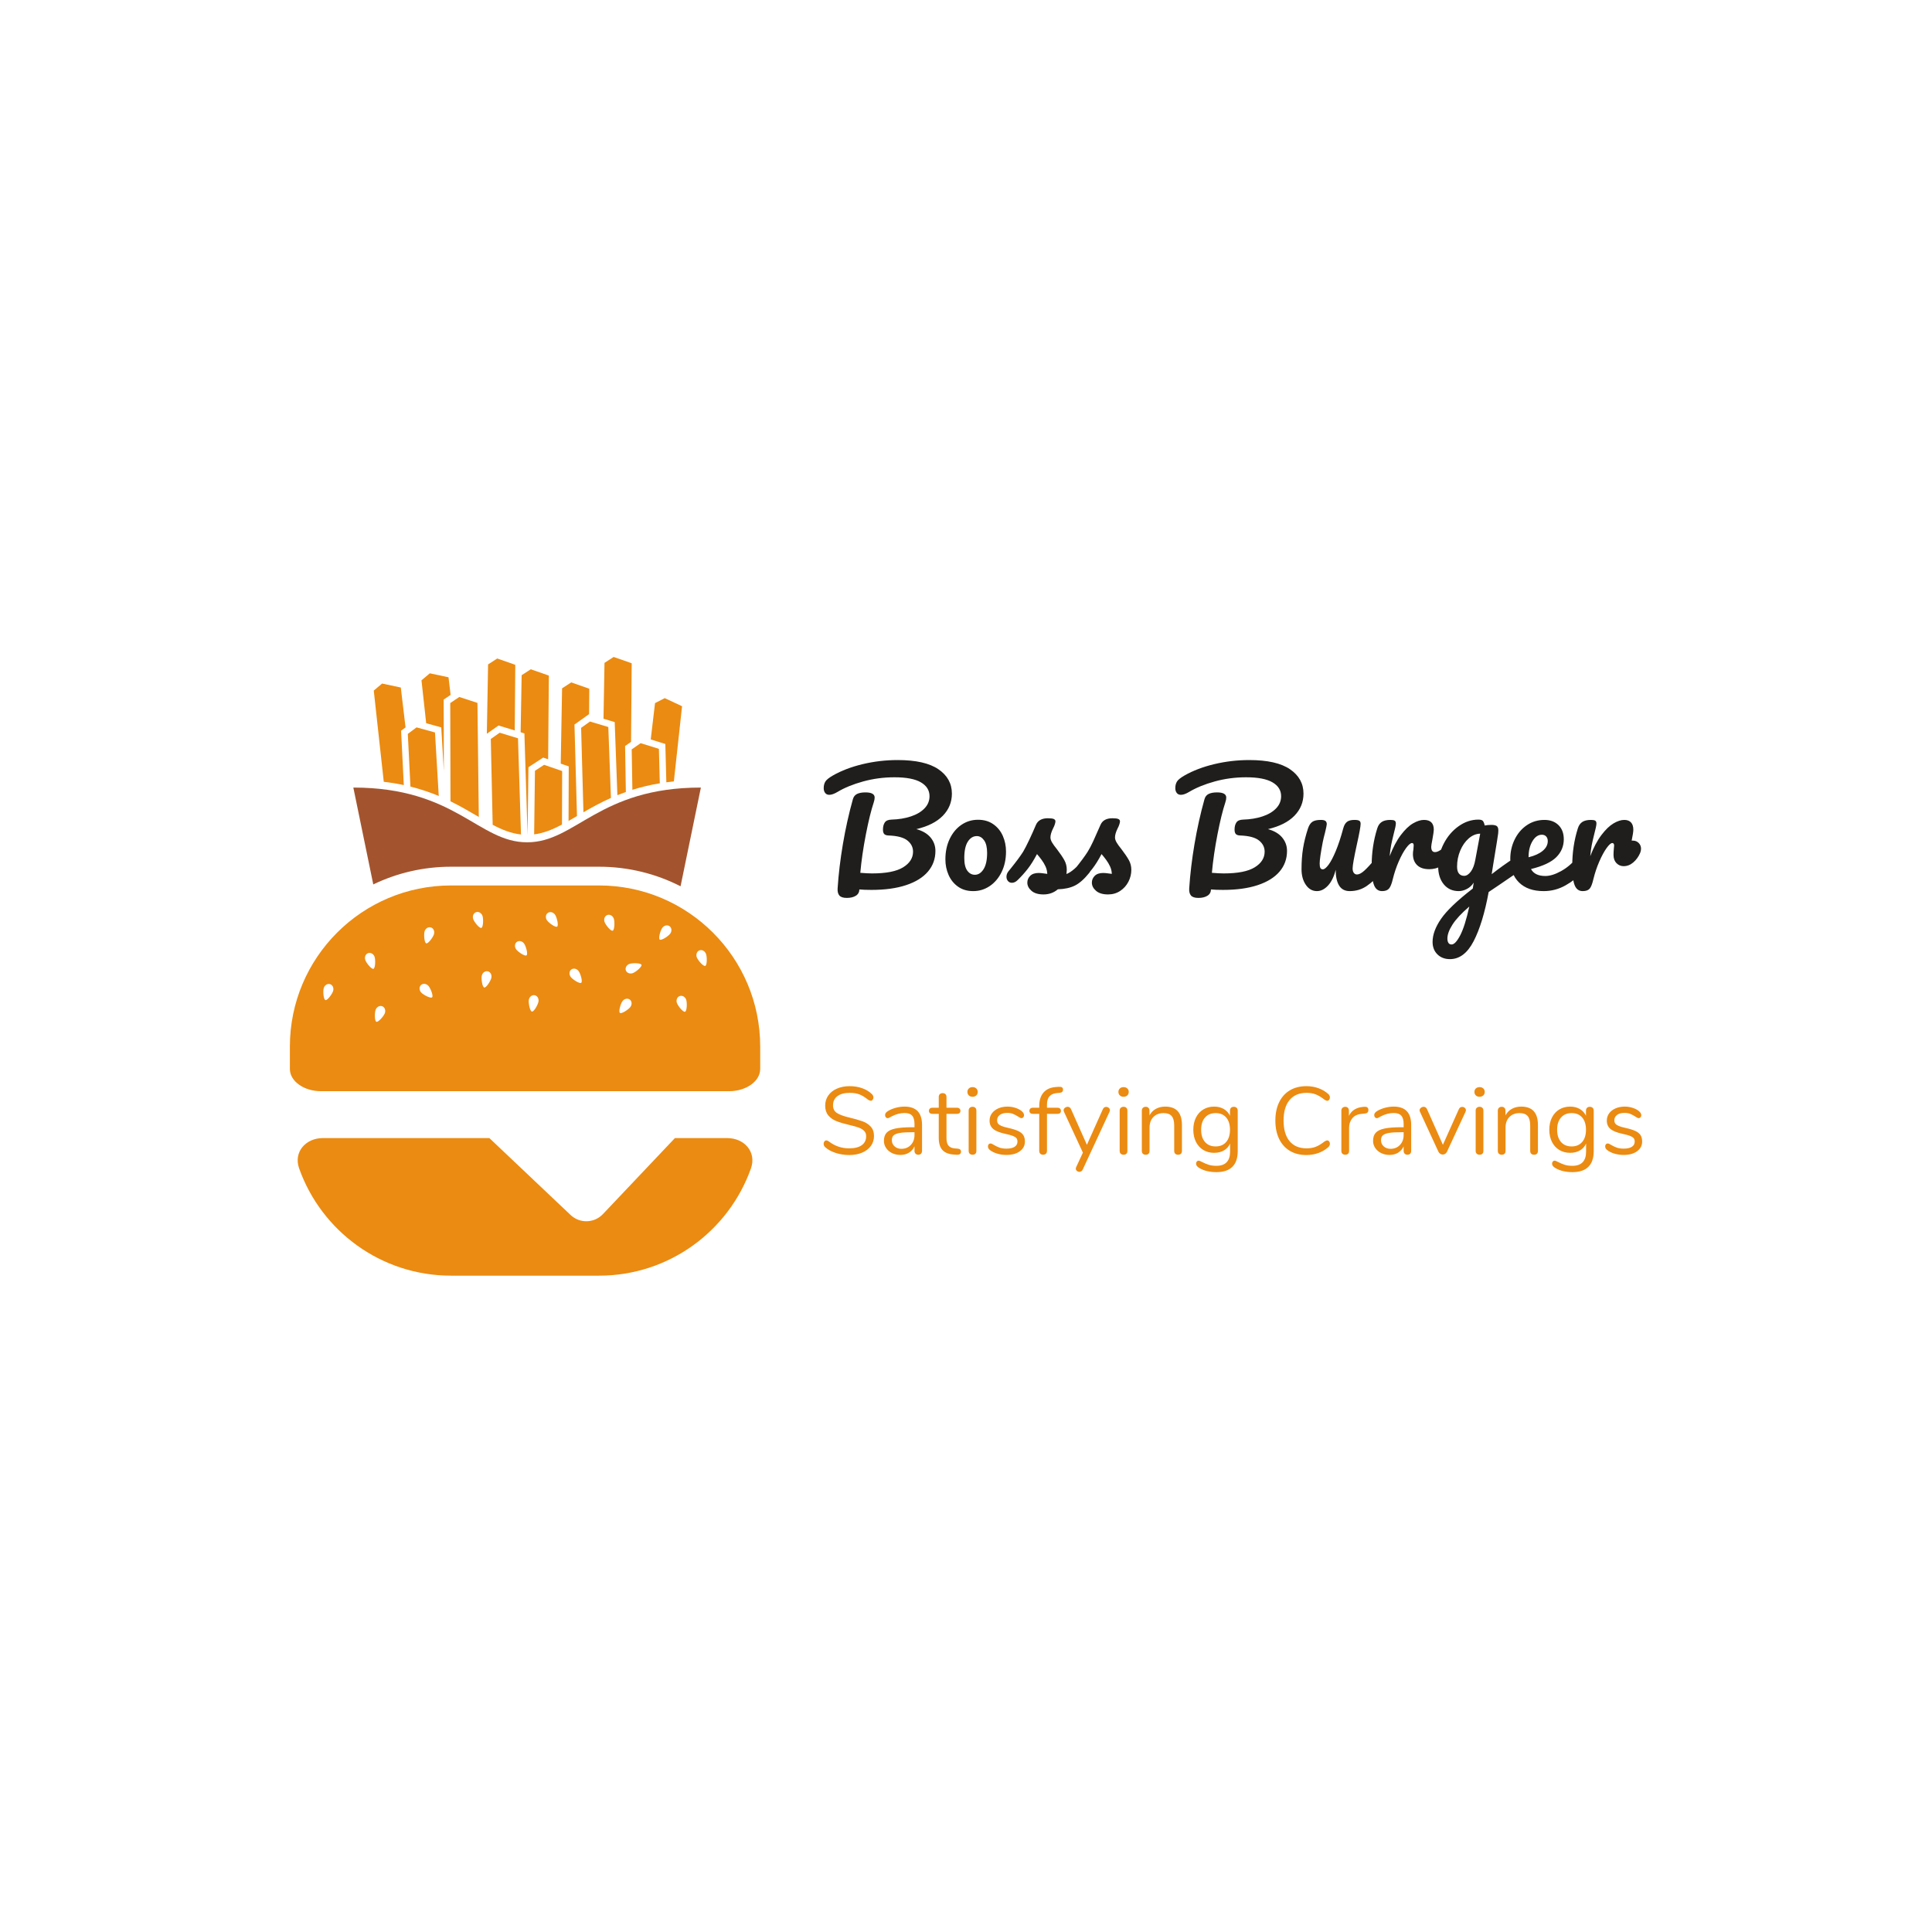 <svg width="1000" height="1000" viewBox="0 0 1000 1000" xmlns="http://www.w3.org/2000/svg"><defs/><path fill="#a3542e" transform="matrix(0.671 0 0 0.671 26.721 4.448)" d="M 422.261 661.946 C 444.885 661.946 466.26 667.39 485.15 677.033 L 500.828 600.882 C 421.868 600.882 404.424 643.115 366.781 643.115 C 329.137 643.115 311.693 600.882 232.733 600.882 L 248.116 675.598 C 266.284 666.851 286.637 661.946 308.113 661.946 L 422.261 661.946 Z"/><path fill="#eb8b11" transform="matrix(0.671 0 0 0.671 26.721 4.448)" d="M 271.665 598.961 L 269.709 559.743 L 269.574 557.051 L 271.735 555.439 L 273.016 554.482 L 269.349 523.711 L 254.923 520.649 L 248.493 526.068 L 256.21 596.432 C 261.688 597.075 266.832 597.927 271.665 598.961 Z"/><path fill="#eb8b11" transform="matrix(0.671 0 0 0.671 26.721 4.448)" d="M 307.672 611.489 C 315.231 615.189 321.906 619.101 328.121 622.748 C 328.592 623.025 329.05 623.293 329.514 623.564 L 328.479 535.582 L 314.461 530.998 L 307.491 535.7 L 307.672 611.489 Z"/><path fill="#eb8b11" transform="matrix(0.671 0 0 0.671 26.721 4.448)" d="M 342.732 554.433 L 344.756 553.011 L 347.121 553.734 L 357.234 556.824 L 357.662 506.197 L 343.74 501.329 L 336.675 505.893 L 335.721 559.367 L 335.857 559.274 Z"/><path fill="#eb8b11" transform="matrix(0.671 0 0 0.671 26.721 4.448)" d="M 364.804 562.723 L 367.141 637.326 L 367.146 637.326 L 367.776 587.88 L 367.81 585.184 L 370.068 583.711 L 377.107 579.113 L 379.179 577.761 L 381.517 578.566 L 383.009 579.076 L 383.554 514.504 L 369.632 509.638 L 362.568 514.199 L 361.784 558.215 L 364.691 559.105 Z"/><path fill="#eb8b11" transform="matrix(0.671 0 0 0.671 26.721 4.448)" d="M 398.889 584.538 L 398.876 588.162 L 398.748 626.635 C 400.857 625.432 403.016 624.171 405.252 622.859 L 403.389 554.962 L 403.316 552.27 L 405.512 550.706 L 412.36 545.829 L 414.377 544.392 L 414.578 544.452 L 414.748 524.633 L 400.824 519.767 L 393.761 524.328 L 392.725 582.42 L 395.464 583.363 L 398.889 584.538 Z"/><path fill="#eb8b11" transform="matrix(0.671 0 0 0.671 26.721 4.448)" d="M 434.344 550.378 L 434.479 553.996 L 436.422 606.773 C 438.53 605.915 440.7 605.085 442.954 604.289 L 442.408 571.52 L 442.362 568.824 L 444.575 567.283 L 446.952 565.629 L 447.466 505.003 L 433.543 500.134 L 426.48 504.697 L 425.71 547.788 L 430.875 549.335 L 434.344 550.378 Z"/><path fill="#eb8b11" transform="matrix(0.671 0 0 0.671 26.721 4.448)" d="M 473.41 567.267 L 473.506 570.888 L 474.181 596.832 C 476.077 596.575 478.004 596.335 479.984 596.132 L 486.308 538.139 L 472.942 531.904 L 465.459 535.737 L 462.138 563.756 L 469.953 566.192 L 473.41 567.267 Z"/><path fill="#eb8b11" transform="matrix(0.671 0 0 0.671 26.721 4.448)" d="M 298.626 607.38 L 295.719 558.376 L 281.499 554.461 L 274.76 559.491 L 276.79 600.148 C 284.869 602.161 292.08 604.645 298.626 607.38 Z"/><path fill="#eb8b11" transform="matrix(0.671 0 0 0.671 26.721 4.448)" d="M 297.062 553.499 L 300.554 554.462 L 300.768 558.077 L 302.559 588.277 L 302.433 535.712 L 302.428 533.016 L 304.663 531.509 L 307.779 529.406 L 306.159 515.814 L 291.73 512.751 L 285.304 518.17 L 288.932 551.261 Z"/><path fill="#eb8b11" transform="matrix(0.671 0 0 0.671 26.721 4.448)" d="M 338.767 563.409 L 340.221 629.616 C 347.52 633.46 354.438 636.246 362.073 637.073 L 359.75 562.882 L 345.644 558.572 L 338.767 563.409 Z"/><path fill="#eb8b11" transform="matrix(0.671 0 0 0.671 26.721 4.448)" d="M 372.834 587.944 L 372.209 636.987 C 379.679 636.053 386.487 633.247 393.681 629.431 L 393.82 588.144 L 379.874 583.346 L 372.834 587.944 Z"/><path fill="#eb8b11" transform="matrix(0.671 0 0 0.671 26.721 4.448)" d="M 410.231 619.951 C 416.613 616.251 423.541 612.415 431.436 608.892 L 429.424 554.182 L 415.294 549.945 L 408.444 554.822 L 410.231 619.951 Z"/><path fill="#eb8b11" transform="matrix(0.671 0 0 0.671 26.721 4.448)" d="M 447.985 602.615 C 454.4 600.6 461.407 598.875 469.14 597.589 L 468.448 571.021 L 454.366 566.635 L 447.466 571.436 L 447.985 602.615 Z"/><path fill="#eb8b11" transform="matrix(0.671 0 0 0.671 26.721 4.448)" d="M 521.144 871.272 L 480.794 871.272 L 425.262 929.915 C 418.565 936.988 407.398 937.293 400.325 930.593 L 337.679 871.273 L 209.228 871.273 C 195.916 871.273 186.468 882.086 190.917 894.635 C 208.016 942.857 254.024 977.398 308.112 977.398 L 422.26 977.398 C 476.347 977.398 522.357 942.857 539.456 894.635 C 543.906 882.085 534.457 871.272 521.144 871.272 Z"/><path fill="#eb8b11" transform="matrix(0.671 0 0 0.671 26.721 4.448)" d="M 422.261 676.398 L 308.112 676.398 C 239.445 676.398 183.783 732.062 183.783 800.726 C 183.783 800.726 183.783 808.424 183.783 817.919 C 183.783 827.415 194.575 835.113 207.889 835.113 L 522.484 835.113 C 535.796 835.113 546.589 827.415 546.589 817.919 L 546.589 800.726 C 546.59 732.061 490.928 676.398 422.261 676.398 Z M 217.166 757.725 C 216.504 760.034 212.73 765.241 211.192 764.803 C 209.685 764.365 209.228 757.939 209.883 755.639 C 210.542 753.335 212.708 751.933 214.725 752.51 C 216.743 753.093 217.828 755.424 217.166 757.725 Z M 248.238 740.696 C 246.748 741.202 242.718 736.173 241.955 733.902 C 241.188 731.633 242.169 729.245 244.163 728.578 C 246.145 727.916 248.372 729.214 249.135 731.485 C 249.902 733.759 249.747 740.191 248.238 740.696 Z M 257.028 774.967 C 256.178 777.21 252 782.108 250.503 781.543 C 249.037 780.987 249.086 774.546 249.931 772.302 C 250.774 770.056 253.043 768.833 255.009 769.573 C 256.967 770.307 257.868 772.725 257.028 774.967 Z M 293.483 762.706 C 292.312 763.756 286.63 760.719 285.029 758.93 C 283.437 757.134 283.409 754.566 284.973 753.166 C 286.536 751.774 289.095 752.091 290.688 753.884 C 292.281 755.672 294.674 761.649 293.483 762.706 Z M 294.945 713.976 C 294.286 716.282 290.503 721.497 288.97 721.055 C 287.464 720.619 287.006 714.185 287.662 711.89 C 288.324 709.587 290.492 708.184 292.502 708.765 C 294.516 709.341 295.611 711.673 294.945 713.976 Z M 325.198 702.336 C 324.433 700.061 325.427 697.679 327.408 697.013 C 329.395 696.342 331.612 697.642 332.38 699.917 C 333.145 702.187 332.997 708.619 331.488 709.13 C 330 709.633 325.966 704.603 325.198 702.336 Z M 339.204 747.665 C 338.699 750.011 335.275 755.455 333.711 755.119 C 332.181 754.783 331.287 748.407 331.8 746.061 C 332.303 743.72 334.375 742.177 336.423 742.623 C 338.472 743.067 339.718 745.325 339.204 747.665 Z M 366.324 730.324 C 365.043 731.241 359.72 727.615 358.322 725.667 C 356.927 723.72 357.175 721.154 358.88 719.929 C 360.579 718.715 363.087 719.305 364.482 721.255 C 365.878 723.2 367.621 729.4 366.324 730.324 Z M 375.567 765.942 C 375.19 768.31 372.063 773.934 370.488 773.686 C 368.939 773.432 367.71 767.101 368.084 764.737 C 368.468 762.377 370.447 760.728 372.518 761.053 C 374.581 761.387 375.951 763.578 375.567 765.942 Z M 389.942 708.149 C 388.632 709.023 383.418 705.232 382.085 703.248 C 380.75 701.253 381.071 698.697 382.821 697.536 C 384.551 696.363 387.047 697.029 388.382 699.02 C 389.718 701.015 391.263 707.261 389.942 708.149 Z M 408.521 751.488 C 407.256 752.426 401.863 748.895 400.439 746.973 C 399.005 745.046 399.206 742.479 400.886 741.229 C 402.568 739.976 405.083 740.523 406.514 742.448 C 407.951 744.371 409.803 750.537 408.521 751.488 Z M 432.785 711.293 C 431.295 711.8 427.264 706.765 426.499 704.495 C 425.734 702.223 426.722 699.842 428.709 699.175 C 430.689 698.501 432.92 699.804 433.678 702.082 C 434.445 704.347 434.293 710.788 432.785 711.293 Z M 446.439 770.154 C 445.015 772.079 439.659 775.641 438.377 774.704 C 437.112 773.765 438.916 767.577 440.338 765.652 C 441.762 763.718 444.282 763.166 445.966 764.408 C 447.65 765.65 447.859 768.22 446.439 770.154 Z M 448.309 744.035 C 446.044 744.831 443.649 743.883 442.95 741.907 C 442.25 739.934 443.518 737.69 445.773 736.89 C 448.042 736.09 454.469 736.137 455.007 737.637 C 455.522 739.119 450.564 743.234 448.309 744.035 Z M 477.168 713.592 C 475.744 715.526 470.386 719.088 469.1 718.143 C 467.838 717.216 469.639 711.029 471.066 709.094 C 472.485 707.165 475.005 706.603 476.693 707.854 C 478.38 709.096 478.588 711.664 477.168 713.592 Z M 488.606 773.807 C 487.116 774.315 483.081 769.286 482.316 767.012 C 481.555 764.742 482.547 762.355 484.532 761.693 C 486.515 761.018 488.743 762.324 489.511 764.597 C 490.272 766.863 490.117 773.302 488.606 773.807 Z M 504.194 738.45 C 502.721 739 498.521 734.112 497.681 731.868 C 496.838 729.618 497.748 727.205 499.712 726.47 C 501.673 725.741 503.939 726.962 504.78 729.208 C 505.621 731.45 505.687 737.889 504.194 738.45 Z"/><path id="text" fill="#1f1e1c" transform="matrix(0.815 0 0 0.815 355.929 68.976)" d="M 162.056 433.445 C 158.216 437.381 152.616 440.213 145.256 441.941 C 149.224 443.029 152.232 444.805 154.28 447.269 C 156.328 449.733 157.352 452.565 157.352 455.765 C 157.352 460.821 155.768 465.205 152.6 468.917 C 149.432 472.629 144.808 475.493 138.728 477.509 C 132.648 479.525 125.32 480.533 116.744 480.533 C 113.544 480.533 110.984 480.437 109.064 480.245 C 109 482.037 108.232 483.381 106.76 484.277 C 105.288 485.173 103.4 485.621 101.096 485.621 C 98.792 485.621 97.208 485.109 96.344 484.085 C 95.48 483.061 95.112 481.557 95.24 479.573 C 95.816 470.613 96.936 461.221 98.6 451.397 C 100.264 441.573 102.376 432.085 104.936 422.933 C 105.384 421.333 106.28 420.213 107.624 419.573 C 108.968 418.933 110.728 418.613 112.904 418.613 C 116.808 418.613 118.76 419.701 118.76 421.877 C 118.76 422.773 118.568 423.797 118.184 424.949 C 116.52 429.941 114.856 436.709 113.192 445.253 C 111.528 453.797 110.344 461.941 109.64 469.685 C 112.712 469.941 115.208 470.069 117.128 470.069 C 126.088 470.069 132.664 468.773 136.856 466.181 C 141.048 463.589 143.144 460.277 143.144 456.245 C 143.144 453.429 141.944 451.061 139.544 449.141 C 137.144 447.221 133.128 446.165 127.496 445.973 C 126.216 445.909 125.32 445.589 124.808 445.013 C 124.296 444.437 124.04 443.509 124.04 442.229 C 124.04 440.373 124.424 438.869 125.192 437.717 C 125.96 436.565 127.368 435.957 129.416 435.893 C 133.96 435.765 138.072 435.093 141.752 433.877 C 145.432 432.661 148.328 430.949 150.44 428.741 C 152.552 426.533 153.608 423.957 153.608 421.013 C 153.608 417.301 151.784 414.373 148.136 412.229 C 144.488 410.085 138.888 409.013 131.336 409.013 C 124.488 409.013 117.864 409.893 111.464 411.653 C 105.064 413.413 99.624 415.637 95.144 418.325 C 93.096 419.541 91.368 420.149 89.96 420.149 C 88.808 420.149 87.928 419.749 87.32 418.949 C 86.712 418.149 86.408 417.141 86.408 415.925 C 86.408 414.325 86.744 412.949 87.416 411.797 C 88.088 410.645 89.704 409.333 92.264 407.861 C 97.64 404.789 103.944 402.389 111.176 400.661 C 118.408 398.933 125.8 398.069 133.352 398.069 C 144.936 398.069 153.576 400.021 159.272 403.925 C 164.968 407.829 167.816 412.981 167.816 419.381 C 167.816 424.821 165.896 429.509 162.056 433.445 Z M 171.704 478.469 C 169.048 476.581 167.048 474.101 165.704 471.029 C 164.36 467.957 163.688 464.661 163.688 461.141 C 163.688 456.277 164.6 451.941 166.424 448.133 C 168.248 444.325 170.728 441.349 173.864 439.205 C 177 437.061 180.52 435.989 184.424 435.989 C 188.2 435.989 191.432 436.933 194.12 438.821 C 196.808 440.709 198.824 443.189 200.168 446.261 C 201.512 449.333 202.184 452.629 202.184 456.149 C 202.184 461.013 201.256 465.349 199.4 469.157 C 197.544 472.965 195.032 475.941 191.864 478.085 C 188.696 480.229 185.192 481.301 181.352 481.301 C 177.576 481.301 174.36 480.357 171.704 478.469 Z M 187.928 467.381 C 189.432 465.013 190.184 461.557 190.184 457.013 C 190.184 453.493 189.544 450.837 188.264 449.045 C 186.984 447.253 185.448 446.357 183.656 446.357 C 181.352 446.357 179.448 447.525 177.944 449.861 C 176.44 452.197 175.688 455.669 175.688 460.277 C 175.688 463.925 176.328 466.613 177.608 468.341 C 178.888 470.069 180.488 470.933 182.408 470.933 C 184.584 470.933 186.424 469.749 187.928 467.381 Z M 218.36 481.109 C 216.6 479.573 215.72 477.845 215.72 475.925 C 215.72 474.261 216.328 472.821 217.544 471.605 C 218.76 470.389 220.552 469.781 222.92 469.781 C 223.752 469.781 224.728 469.861 225.848 470.021 C 226.968 470.181 227.816 470.293 228.392 470.357 C 228.328 468.693 227.96 467.125 227.288 465.653 C 226.616 464.181 225.768 462.757 224.744 461.381 C 223.72 460.005 222.76 458.805 221.864 457.781 C 219.88 461.557 217.912 464.693 215.96 467.189 C 214.008 469.685 211.88 472.053 209.576 474.293 C 208.424 475.445 207.208 476.021 205.928 476.021 C 204.904 476.021 204.072 475.653 203.432 474.917 C 202.792 474.181 202.472 473.269 202.472 472.181 C 202.472 470.901 202.92 469.717 203.816 468.629 L 205.064 467.093 C 208.584 462.741 211.24 459.157 213.032 456.341 C 214.12 454.485 215.4 452.005 216.872 448.901 C 218.344 445.797 219.784 442.581 221.192 439.253 C 222.408 436.437 224.936 435.029 228.776 435.029 C 230.568 435.029 231.816 435.189 232.52 435.509 C 233.224 435.829 233.576 436.341 233.576 437.045 C 233.576 437.429 233.448 438.037 233.192 438.869 C 232.936 439.701 232.584 440.533 232.136 441.365 C 230.984 443.669 230.408 445.621 230.408 447.221 C 230.408 448.181 230.744 449.237 231.416 450.389 C 232.088 451.541 233.128 452.981 234.536 454.709 C 236.584 457.397 238.136 459.685 239.192 461.573 C 240.248 463.461 240.776 465.525 240.776 467.765 C 240.776 468.405 240.712 469.301 240.584 470.453 C 243.72 469.237 247.4 466.005 251.624 460.757 C 252.392 459.861 253.256 459.413 254.216 459.413 C 255.048 459.413 255.704 459.797 256.184 460.565 C 256.664 461.333 256.904 462.389 256.904 463.733 C 256.904 466.165 256.296 468.149 255.08 469.685 C 251.88 473.653 248.824 476.357 245.912 477.797 C 243 479.237 239.4 480.021 235.112 480.149 C 232.552 482.325 229.512 483.413 225.992 483.413 C 222.664 483.413 220.12 482.645 218.36 481.109 Z M 259.352 481.109 C 257.592 479.573 256.712 477.845 256.712 475.925 C 256.712 474.261 257.32 472.821 258.536 471.605 C 259.752 470.389 261.544 469.781 263.912 469.781 C 264.744 469.781 265.72 469.861 266.84 470.021 C 267.96 470.181 268.808 470.293 269.384 470.357 C 269.32 468.693 268.952 467.125 268.28 465.653 C 267.608 464.181 266.76 462.757 265.736 461.381 C 264.712 460.005 263.752 458.805 262.856 457.781 C 260.872 461.557 258.904 464.693 256.952 467.189 C 255 469.685 252.872 472.053 250.568 474.293 C 249.416 475.445 248.2 476.021 246.92 476.021 C 245.896 476.021 245.064 475.653 244.424 474.917 C 243.784 474.181 243.464 473.269 243.464 472.181 C 243.464 470.901 243.912 469.717 244.808 468.629 L 246.056 467.093 C 249.576 462.741 252.232 459.157 254.024 456.341 C 255.176 454.485 256.344 452.277 257.528 449.717 C 258.712 447.157 260.264 443.669 262.184 439.253 C 263.4 436.437 265.928 435.029 269.768 435.029 C 271.56 435.029 272.808 435.189 273.512 435.509 C 274.216 435.829 274.568 436.341 274.568 437.045 C 274.568 437.429 274.44 438.037 274.184 438.869 C 273.928 439.701 273.576 440.533 273.128 441.365 C 271.976 443.669 271.4 445.621 271.4 447.221 C 271.4 448.181 271.736 449.237 272.408 450.389 C 273.08 451.541 274.12 452.981 275.528 454.709 C 277.576 457.397 279.128 459.685 280.184 461.573 C 281.24 463.461 281.768 465.525 281.768 467.765 C 281.768 470.453 281.144 472.997 279.896 475.397 C 278.648 477.797 276.904 479.733 274.664 481.205 C 272.424 482.677 269.864 483.413 266.984 483.413 C 263.656 483.413 261.112 482.645 259.352 481.109 Z M 385.352 433.445 C 381.512 437.381 375.912 440.213 368.552 441.941 C 372.52 443.029 375.528 444.805 377.576 447.269 C 379.624 449.733 380.648 452.565 380.648 455.765 C 380.648 460.821 379.064 465.205 375.896 468.917 C 372.728 472.629 368.104 475.493 362.024 477.509 C 355.944 479.525 348.616 480.533 340.04 480.533 C 336.84 480.533 334.28 480.437 332.36 480.245 C 332.296 482.037 331.528 483.381 330.056 484.277 C 328.584 485.173 326.696 485.621 324.392 485.621 C 322.088 485.621 320.504 485.109 319.64 484.085 C 318.776 483.061 318.408 481.557 318.536 479.573 C 319.112 470.613 320.232 461.221 321.896 451.397 C 323.56 441.573 325.672 432.085 328.232 422.933 C 328.68 421.333 329.576 420.213 330.92 419.573 C 332.264 418.933 334.024 418.613 336.2 418.613 C 340.104 418.613 342.056 419.701 342.056 421.877 C 342.056 422.773 341.864 423.797 341.48 424.949 C 339.816 429.941 338.152 436.709 336.488 445.253 C 334.824 453.797 333.64 461.941 332.936 469.685 C 336.008 469.941 338.504 470.069 340.424 470.069 C 349.384 470.069 355.96 468.773 360.152 466.181 C 364.344 463.589 366.44 460.277 366.44 456.245 C 366.44 453.429 365.24 451.061 362.84 449.141 C 360.44 447.221 356.424 446.165 350.792 445.973 C 349.512 445.909 348.616 445.589 348.104 445.013 C 347.592 444.437 347.336 443.509 347.336 442.229 C 347.336 440.373 347.72 438.869 348.488 437.717 C 349.256 436.565 350.664 435.957 352.712 435.893 C 357.256 435.765 361.368 435.093 365.048 433.877 C 368.728 432.661 371.624 430.949 373.736 428.741 C 375.848 426.533 376.904 423.957 376.904 421.013 C 376.904 417.301 375.08 414.373 371.432 412.229 C 367.784 410.085 362.184 409.013 354.632 409.013 C 347.784 409.013 341.16 409.893 334.76 411.653 C 328.36 413.413 322.92 415.637 318.44 418.325 C 316.392 419.541 314.664 420.149 313.256 420.149 C 312.104 420.149 311.224 419.749 310.616 418.949 C 310.008 418.149 309.704 417.141 309.704 415.925 C 309.704 414.325 310.04 412.949 310.712 411.797 C 311.384 410.645 313 409.333 315.56 407.861 C 320.936 404.789 327.24 402.389 334.472 400.661 C 341.704 398.933 349.096 398.069 356.648 398.069 C 368.232 398.069 376.872 400.021 382.568 403.925 C 388.264 407.829 391.112 412.981 391.112 419.381 C 391.112 424.821 389.192 429.509 385.352 433.445 Z M 392.6 477.317 C 390.776 474.661 389.864 471.349 389.864 467.381 C 389.864 462.581 390.184 458.181 390.824 454.181 C 391.464 450.181 392.52 445.941 393.992 441.461 C 394.632 439.541 395.528 438.165 396.68 437.333 C 397.832 436.501 399.656 436.085 402.152 436.085 C 403.56 436.085 404.536 436.309 405.08 436.757 C 405.624 437.205 405.896 437.877 405.896 438.773 C 405.896 439.285 405.544 441.013 404.84 443.957 C 404.2 446.325 403.688 448.469 403.304 450.389 C 402.024 457.109 401.384 461.589 401.384 463.829 C 401.384 465.173 401.544 466.117 401.864 466.661 C 402.184 467.205 402.696 467.477 403.4 467.477 C 404.36 467.477 405.56 466.517 407 464.597 C 408.44 462.677 409.976 459.765 411.608 455.861 C 413.24 451.957 414.824 447.157 416.36 441.461 C 416.872 439.541 417.656 438.165 418.712 437.333 C 419.768 436.501 421.352 436.085 423.464 436.085 C 424.936 436.085 425.96 436.261 426.536 436.613 C 427.112 436.965 427.4 437.621 427.4 438.581 C 427.4 440.181 426.6 444.565 425 451.733 C 423.208 459.925 422.312 464.981 422.312 466.901 C 422.312 468.117 422.568 469.061 423.08 469.733 C 423.592 470.405 424.264 470.741 425.096 470.741 C 426.376 470.741 427.896 469.957 429.656 468.389 C 431.416 466.821 433.768 464.277 436.712 460.757 C 437.48 459.861 438.344 459.413 439.304 459.413 C 440.136 459.413 440.792 459.797 441.272 460.565 C 441.752 461.333 441.992 462.389 441.992 463.733 C 441.992 466.293 441.384 468.277 440.168 469.685 C 437.416 473.077 434.456 475.861 431.288 478.037 C 428.12 480.213 424.52 481.301 420.488 481.301 C 417.416 481.301 415.16 480.117 413.72 477.749 C 412.28 475.381 411.56 472.053 411.56 467.765 C 410.472 472.117 408.84 475.461 406.664 477.797 C 404.488 480.133 402.152 481.301 399.656 481.301 C 396.776 481.301 394.424 479.973 392.6 477.317 Z M 435.896 477.461 C 434.904 474.901 434.408 470.805 434.408 465.173 C 434.408 456.853 435.592 448.949 437.96 441.461 C 438.536 439.605 439.48 438.245 440.792 437.381 C 442.104 436.517 443.944 436.085 446.312 436.085 C 447.592 436.085 448.488 436.245 449 436.565 C 449.512 436.885 449.768 437.493 449.768 438.389 C 449.768 439.413 449.288 441.717 448.328 445.301 C 447.688 447.861 447.176 450.101 446.792 452.021 C 446.408 453.941 446.088 456.309 445.832 459.125 C 447.944 453.621 450.312 449.141 452.936 445.685 C 455.56 442.229 458.136 439.765 460.664 438.293 C 463.192 436.821 465.512 436.085 467.624 436.085 C 471.784 436.085 473.864 438.165 473.864 442.325 C 473.864 443.157 473.576 445.173 473 448.373 C 472.488 450.933 472.232 452.533 472.232 453.173 C 472.232 455.413 473.032 456.533 474.632 456.533 C 476.424 456.533 478.728 455.125 481.544 452.309 C 482.376 451.477 483.24 451.061 484.136 451.061 C 484.968 451.061 485.624 451.429 486.104 452.165 C 486.584 452.901 486.824 453.877 486.824 455.093 C 486.824 457.461 486.184 459.317 484.904 460.661 C 483.112 462.517 481.016 464.101 478.616 465.413 C 476.216 466.725 473.672 467.381 470.984 467.381 C 467.592 467.381 465.016 466.517 463.256 464.789 C 461.496 463.061 460.616 460.725 460.616 457.781 C 460.616 456.821 460.712 455.861 460.904 454.901 C 461.032 453.621 461.096 452.757 461.096 452.309 C 461.096 451.285 460.744 450.773 460.04 450.773 C 459.08 450.773 457.816 451.845 456.248 453.989 C 454.68 456.133 453.128 458.965 451.592 462.485 C 450.056 466.005 448.808 469.717 447.848 473.621 C 447.144 476.629 446.328 478.661 445.4 479.717 C 444.472 480.773 443.016 481.301 441.032 481.301 C 438.6 481.301 436.888 480.021 435.896 477.461 Z M 529.016 460.805 C 529.496 461.605 529.736 462.613 529.736 463.829 C 529.736 465.301 529.512 466.453 529.064 467.285 C 528.616 468.117 527.912 468.853 526.952 469.493 C 521.448 473.205 517.416 475.957 514.856 477.749 L 508.712 481.877 C 506.28 495.125 503.096 505.541 499.16 513.125 C 495.224 520.709 490.216 524.501 484.136 524.501 C 480.872 524.501 478.216 523.493 476.168 521.477 C 474.12 519.461 473.096 516.821 473.096 513.557 C 473.096 509.013 474.888 504.133 478.472 498.917 C 482.056 493.701 488.776 487.285 498.632 479.669 L 499.208 475.925 C 498.12 477.653 496.696 478.981 494.936 479.909 C 493.176 480.837 491.432 481.301 489.704 481.301 C 485.736 481.301 482.568 479.861 480.2 476.981 C 477.832 474.101 476.648 470.325 476.648 465.653 C 476.648 460.533 477.832 455.685 480.2 451.109 C 482.568 446.533 485.72 442.853 489.656 440.069 C 493.592 437.285 497.768 435.893 502.184 435.893 C 503.592 435.893 504.536 436.165 505.016 436.709 C 505.496 437.253 505.896 438.229 506.216 439.637 C 507.432 439.381 508.84 439.253 510.44 439.253 C 512.04 439.253 513.176 439.493 513.848 439.973 C 514.52 440.453 514.856 441.397 514.856 442.805 C 514.856 443.573 514.824 444.181 514.76 444.629 C 514.504 446.613 513.704 451.637 512.36 459.701 C 512.104 461.237 511.832 462.917 511.544 464.741 C 511.256 466.565 510.952 468.501 510.632 470.549 C 515.56 466.709 520.296 463.317 524.84 460.373 C 525.672 459.861 526.408 459.605 527.048 459.605 C 527.88 459.605 528.536 460.005 529.016 460.805 Z M 497.384 468.917 C 498.728 467.125 499.688 464.565 500.264 461.237 L 503.336 444.821 C 500.712 444.885 498.28 445.893 496.04 447.845 C 493.8 449.797 492.008 452.373 490.664 455.573 C 489.32 458.773 488.648 462.165 488.648 465.749 C 488.648 467.733 489.048 469.205 489.848 470.165 C 490.648 471.125 491.752 471.605 493.16 471.605 C 494.632 471.605 496.04 470.709 497.384 468.917 Z M 490.616 509.429 C 492.632 505.589 494.568 499.477 496.424 491.093 C 491.496 495.317 487.944 499.125 485.768 502.517 C 483.592 505.909 482.504 508.885 482.504 511.445 C 482.504 512.533 482.712 513.429 483.128 514.133 C 483.544 514.837 484.232 515.189 485.192 515.189 C 486.792 515.189 488.6 513.269 490.616 509.429 Z M 568.664 460.565 C 569.144 461.333 569.384 462.389 569.384 463.733 C 569.384 466.293 568.776 468.277 567.56 469.685 C 565.192 472.565 561.848 475.221 557.528 477.653 C 553.208 480.085 548.584 481.301 543.656 481.301 C 536.936 481.301 531.72 479.477 528.008 475.829 C 524.296 472.181 522.44 467.189 522.44 460.853 C 522.44 456.437 523.368 452.325 525.224 448.517 C 527.08 444.709 529.656 441.685 532.952 439.445 C 536.248 437.205 539.976 436.085 544.136 436.085 C 547.848 436.085 550.824 437.189 553.064 439.397 C 555.304 441.605 556.424 444.597 556.424 448.373 C 556.424 452.789 554.84 456.581 551.672 459.749 C 548.504 462.917 543.144 465.429 535.592 467.285 C 537.192 470.229 540.232 471.701 544.712 471.701 C 547.592 471.701 550.872 470.693 554.552 468.677 C 558.232 466.661 561.416 464.021 564.104 460.757 C 564.872 459.861 565.736 459.413 566.696 459.413 C 567.528 459.413 568.184 459.797 568.664 460.565 Z M 536.504 449.621 C 534.872 452.373 534.056 455.701 534.056 459.605 L 534.056 459.797 C 537.832 458.901 540.808 457.557 542.984 455.765 C 545.16 453.973 546.248 451.893 546.248 449.525 C 546.248 448.309 545.912 447.333 545.24 446.597 C 544.568 445.861 543.656 445.493 542.504 445.493 C 540.136 445.493 538.136 446.869 536.504 449.621 Z M 603.992 450.725 C 604.984 451.717 605.48 452.949 605.48 454.421 C 605.48 455.253 605.288 456.149 604.904 457.109 C 603.88 459.477 602.44 461.461 600.584 463.061 C 598.728 464.661 596.68 465.461 594.44 465.461 C 592.648 465.461 591.128 464.821 589.88 463.541 C 588.632 462.261 588.008 460.533 588.008 458.357 C 588.008 457.141 588.072 455.829 588.2 454.421 C 588.328 453.397 588.392 452.693 588.392 452.309 C 588.392 451.797 588.28 451.413 588.056 451.157 C 587.832 450.901 587.56 450.773 587.24 450.773 C 586.344 450.773 585.128 451.845 583.592 453.989 C 582.056 456.133 580.52 458.965 578.984 462.485 C 577.448 466.005 576.2 469.717 575.24 473.621 C 574.536 476.693 573.736 478.741 572.84 479.765 C 571.944 480.789 570.472 481.301 568.424 481.301 C 565.992 481.301 564.28 480.021 563.288 477.461 C 562.296 474.901 561.8 470.805 561.8 465.173 C 561.8 456.853 562.984 448.949 565.352 441.461 C 565.928 439.605 566.872 438.245 568.184 437.381 C 569.496 436.517 571.336 436.085 573.704 436.085 C 574.984 436.085 575.88 436.245 576.392 436.565 C 576.904 436.885 577.16 437.493 577.16 438.389 C 577.16 439.413 576.68 441.717 575.72 445.301 C 575.08 447.861 574.568 450.101 574.184 452.021 C 573.8 453.941 573.48 456.309 573.224 459.125 C 575.336 453.621 577.704 449.141 580.328 445.685 C 582.952 442.229 585.512 439.765 588.008 438.293 C 590.504 436.821 592.776 436.085 594.824 436.085 C 596.68 436.085 598.104 436.613 599.096 437.669 C 600.088 438.725 600.584 440.277 600.584 442.325 C 600.584 443.541 600.232 445.845 599.528 449.237 L 600.392 449.237 C 601.8 449.237 603 449.733 603.992 450.725 Z"/><path id="text" fill="#eb8b11" transform="matrix(0.515 0 0 0.515 355.318 205.738)" d="M 149.825 759.207 C 145.441 757.767 141.937 755.831 139.313 753.399 C 138.353 752.503 137.873 751.383 137.873 750.039 C 137.873 749.143 138.129 748.359 138.641 747.687 C 139.153 747.015 139.761 746.679 140.465 746.679 C 141.297 746.679 142.193 747.031 143.153 747.735 C 149.105 752.343 155.889 754.647 163.505 754.647 C 169.009 754.647 173.233 753.591 176.177 751.479 C 179.121 749.367 180.593 746.359 180.593 742.455 C 180.593 740.215 179.889 738.407 178.481 737.031 C 177.073 735.655 175.217 734.551 172.913 733.719 C 170.609 732.887 167.505 732.023 163.601 731.127 C 158.353 729.911 154.049 728.631 150.689 727.287 C 147.329 725.943 144.609 724.023 142.529 721.527 C 140.449 719.031 139.409 715.767 139.409 711.735 C 139.409 707.895 140.449 704.487 142.529 701.511 C 144.609 698.535 147.521 696.231 151.265 694.599 C 155.009 692.967 159.281 692.151 164.081 692.151 C 168.561 692.151 172.737 692.839 176.609 694.215 C 180.481 695.591 183.729 697.559 186.353 700.119 C 187.377 701.143 187.889 702.263 187.889 703.479 C 187.889 704.375 187.633 705.159 187.121 705.831 C 186.609 706.503 186.001 706.839 185.297 706.839 C 184.593 706.839 183.665 706.487 182.513 705.783 C 179.377 703.223 176.465 701.431 173.777 700.407 C 171.089 699.383 167.857 698.871 164.081 698.871 C 158.769 698.871 154.641 699.975 151.697 702.183 C 148.753 704.391 147.281 707.479 147.281 711.447 C 147.281 714.839 148.577 717.383 151.169 719.079 C 153.761 720.775 157.745 722.263 163.121 723.543 C 168.945 724.951 173.521 726.247 176.849 727.431 C 180.177 728.615 182.945 730.391 185.153 732.759 C 187.361 735.127 188.465 738.295 188.465 742.263 C 188.465 746.039 187.425 749.367 185.345 752.247 C 183.265 755.127 180.337 757.367 176.561 758.967 C 172.785 760.567 168.465 761.367 163.601 761.367 C 158.801 761.367 154.209 760.647 149.825 759.207 Z M 236.753 731.127 L 236.753 757.239 C 236.753 758.391 236.417 759.319 235.745 760.023 C 235.073 760.727 234.161 761.079 233.009 761.079 C 231.857 761.079 230.929 760.727 230.225 760.023 C 229.521 759.319 229.169 758.391 229.169 757.239 L 229.169 752.631 C 227.953 755.383 226.097 757.511 223.601 759.015 C 221.105 760.519 218.225 761.271 214.961 761.271 C 211.953 761.271 209.185 760.663 206.657 759.447 C 204.129 758.231 202.129 756.535 200.657 754.359 C 199.185 752.183 198.449 749.783 198.449 747.159 C 198.449 743.639 199.345 740.903 201.137 738.951 C 202.929 736.999 205.873 735.591 209.969 734.727 C 214.065 733.863 219.761 733.431 227.057 733.431 L 229.169 733.431 L 229.169 730.263 C 229.169 726.423 228.385 723.607 226.817 721.815 C 225.249 720.023 222.705 719.127 219.185 719.127 C 214.833 719.127 210.417 720.311 205.937 722.679 C 204.209 723.767 202.993 724.311 202.289 724.311 C 201.521 724.311 200.881 724.023 200.369 723.447 C 199.857 722.871 199.601 722.135 199.601 721.239 C 199.601 720.343 199.873 719.559 200.417 718.887 C 200.961 718.215 201.841 717.527 203.057 716.823 C 205.297 715.543 207.841 714.535 210.689 713.799 C 213.537 713.063 216.369 712.695 219.185 712.695 C 230.897 712.695 236.753 718.839 236.753 731.127 Z M 225.473 751.239 C 227.937 748.647 229.169 745.303 229.169 741.207 L 229.169 738.423 L 227.441 738.423 C 221.809 738.423 217.521 738.663 214.577 739.143 C 211.633 739.623 209.537 740.423 208.289 741.543 C 207.041 742.663 206.417 744.311 206.417 746.487 C 206.417 748.983 207.329 751.047 209.153 752.679 C 210.977 754.311 213.265 755.127 216.017 755.127 C 219.857 755.127 223.009 753.831 225.473 751.239 Z M 275.921 758.007 C 275.921 759.095 275.521 759.911 274.721 760.455 C 273.921 760.999 272.721 761.207 271.121 761.079 L 268.529 760.887 C 263.409 760.503 259.633 758.967 257.201 756.279 C 254.769 753.591 253.553 749.527 253.553 744.087 L 253.553 719.991 L 247.121 719.991 C 246.033 719.991 245.185 719.719 244.577 719.175 C 243.969 718.631 243.665 717.911 243.665 717.015 C 243.665 716.055 243.969 715.287 244.577 714.711 C 245.185 714.135 246.033 713.847 247.121 713.847 L 253.553 713.847 L 253.553 702.999 C 253.553 701.783 253.905 700.839 254.609 700.167 C 255.313 699.495 256.273 699.159 257.489 699.159 C 258.641 699.159 259.569 699.495 260.273 700.167 C 260.977 700.839 261.329 701.783 261.329 702.999 L 261.329 713.847 L 271.985 713.847 C 273.009 713.847 273.825 714.135 274.433 714.711 C 275.041 715.287 275.345 716.055 275.345 717.015 C 275.345 717.911 275.041 718.631 274.433 719.175 C 273.825 719.719 273.009 719.991 271.985 719.991 L 261.329 719.991 L 261.329 744.471 C 261.329 747.991 262.049 750.535 263.489 752.103 C 264.929 753.671 267.089 754.551 269.969 754.743 L 272.561 754.935 C 274.801 755.127 275.921 756.151 275.921 758.007 Z M 284.705 760.071 C 283.969 759.399 283.601 758.455 283.601 757.239 L 283.601 716.727 C 283.601 715.511 283.969 714.567 284.705 713.895 C 285.441 713.223 286.385 712.887 287.537 712.887 C 288.689 712.887 289.617 713.223 290.321 713.895 C 291.025 714.567 291.377 715.511 291.377 716.727 L 291.377 757.239 C 291.377 758.519 291.025 759.479 290.321 760.119 C 289.617 760.759 288.689 761.079 287.537 761.079 C 286.385 761.079 285.441 760.743 284.705 760.071 Z M 283.793 701.463 C 282.833 700.567 282.353 699.383 282.353 697.911 C 282.353 696.503 282.833 695.351 283.793 694.455 C 284.753 693.559 286.001 693.111 287.537 693.111 C 289.073 693.111 290.321 693.559 291.281 694.455 C 292.241 695.351 292.721 696.503 292.721 697.911 C 292.721 699.383 292.241 700.567 291.281 701.463 C 290.321 702.359 289.073 702.807 287.537 702.807 C 286.001 702.807 284.753 702.359 283.793 701.463 Z M 313.217 760.215 C 310.561 759.511 308.209 758.519 306.161 757.239 C 305.009 756.471 304.193 755.751 303.713 755.079 C 303.233 754.407 302.993 753.591 302.993 752.631 C 302.993 751.799 303.233 751.111 303.713 750.567 C 304.193 750.023 304.817 749.751 305.585 749.751 C 306.353 749.751 307.473 750.231 308.945 751.191 C 310.865 752.343 312.769 753.255 314.657 753.927 C 316.545 754.599 318.897 754.935 321.713 754.935 C 325.169 754.935 327.857 754.327 329.777 753.111 C 331.697 751.895 332.657 750.135 332.657 747.831 C 332.657 746.423 332.305 745.287 331.601 744.423 C 330.897 743.559 329.681 742.791 327.953 742.119 C 326.225 741.447 323.697 740.759 320.369 740.055 C 314.737 738.839 310.705 737.207 308.273 735.159 C 305.841 733.111 304.625 730.327 304.625 726.807 C 304.625 724.055 305.393 721.623 306.929 719.511 C 308.465 717.399 310.593 715.735 313.313 714.519 C 316.033 713.303 319.121 712.695 322.577 712.695 C 325.073 712.695 327.489 713.031 329.825 713.703 C 332.161 714.375 334.225 715.319 336.017 716.535 C 338.193 718.071 339.281 719.671 339.281 721.335 C 339.281 722.167 339.025 722.871 338.513 723.447 C 338.001 724.023 337.393 724.311 336.689 724.311 C 335.921 724.311 334.769 723.767 333.233 722.679 C 331.441 721.527 329.745 720.631 328.145 719.991 C 326.545 719.351 324.561 719.031 322.193 719.031 C 319.185 719.031 316.769 719.703 314.945 721.047 C 313.121 722.391 312.209 724.183 312.209 726.423 C 312.209 727.831 312.545 728.967 313.217 729.831 C 313.889 730.695 315.009 731.463 316.577 732.135 C 318.145 732.807 320.401 733.463 323.345 734.103 C 327.697 735.063 331.073 736.119 333.473 737.271 C 335.873 738.423 337.585 739.831 338.609 741.495 C 339.633 743.159 340.145 745.271 340.145 747.831 C 340.145 751.863 338.449 755.111 335.057 757.575 C 331.665 760.039 327.185 761.271 321.617 761.271 C 318.673 761.271 315.873 760.919 313.217 760.215 Z M 364.913 702.279 C 363.185 704.167 362.321 706.999 362.321 710.775 L 362.321 713.847 L 372.977 713.847 C 374.065 713.847 374.897 714.135 375.473 714.711 C 376.049 715.287 376.337 716.055 376.337 717.015 C 376.337 717.975 376.049 718.711 375.473 719.223 C 374.897 719.735 374.065 719.991 372.977 719.991 L 362.321 719.991 L 362.321 757.239 C 362.321 758.455 361.953 759.399 361.217 760.071 C 360.481 760.743 359.569 761.079 358.481 761.079 C 357.329 761.079 356.385 760.743 355.649 760.071 C 354.913 759.399 354.545 758.455 354.545 757.239 L 354.545 719.991 L 348.113 719.991 C 347.025 719.991 346.177 719.719 345.569 719.175 C 344.961 718.631 344.657 717.911 344.657 717.015 C 344.657 716.055 344.961 715.287 345.569 714.711 C 346.177 714.135 347.025 713.847 348.113 713.847 L 354.545 713.847 L 354.545 712.119 C 354.545 706.359 355.985 701.831 358.865 698.535 C 361.745 695.239 365.873 693.399 371.249 693.015 L 373.745 692.823 C 375.409 692.695 376.609 692.855 377.345 693.303 C 378.081 693.751 378.449 694.551 378.449 695.703 C 378.449 697.559 377.329 698.615 375.089 698.871 L 372.593 699.063 C 369.201 699.319 366.641 700.391 364.913 702.279 Z M 421.841 712.983 C 422.801 712.983 423.665 713.303 424.433 713.943 C 425.201 714.583 425.585 715.383 425.585 716.343 C 425.585 716.919 425.457 717.431 425.201 717.879 L 398.225 776.055 C 397.905 776.759 397.441 777.303 396.833 777.687 C 396.225 778.071 395.601 778.263 394.961 778.263 C 394.001 778.263 393.153 777.959 392.417 777.351 C 391.681 776.743 391.313 775.959 391.313 774.999 C 391.313 774.487 391.441 773.975 391.697 773.463 L 398.417 758.967 L 379.409 717.879 C 379.153 717.431 379.025 716.951 379.025 716.439 C 379.025 715.479 379.457 714.647 380.321 713.943 C 381.185 713.239 382.129 712.887 383.153 712.887 C 383.793 712.887 384.417 713.079 385.025 713.463 C 385.633 713.847 386.097 714.391 386.417 715.095 L 402.449 751.095 L 418.481 715.287 C 419.185 713.751 420.305 712.983 421.841 712.983 Z M 436.481 760.071 C 435.745 759.399 435.377 758.455 435.377 757.239 L 435.377 716.727 C 435.377 715.511 435.745 714.567 436.481 713.895 C 437.217 713.223 438.161 712.887 439.313 712.887 C 440.465 712.887 441.393 713.223 442.097 713.895 C 442.801 714.567 443.153 715.511 443.153 716.727 L 443.153 757.239 C 443.153 758.519 442.801 759.479 442.097 760.119 C 441.393 760.759 440.465 761.079 439.313 761.079 C 438.161 761.079 437.217 760.743 436.481 760.071 Z M 435.569 701.463 C 434.609 700.567 434.129 699.383 434.129 697.911 C 434.129 696.503 434.609 695.351 435.569 694.455 C 436.529 693.559 437.777 693.111 439.313 693.111 C 440.849 693.111 442.097 693.559 443.057 694.455 C 444.017 695.351 444.497 696.503 444.497 697.911 C 444.497 699.383 444.017 700.567 443.057 701.463 C 442.097 702.359 440.849 702.807 439.313 702.807 C 437.777 702.807 436.529 702.359 435.569 701.463 Z M 497.969 731.223 L 497.969 757.239 C 497.969 758.455 497.633 759.399 496.961 760.071 C 496.289 760.743 495.345 761.079 494.129 761.079 C 492.913 761.079 491.953 760.743 491.249 760.071 C 490.545 759.399 490.193 758.455 490.193 757.239 L 490.193 731.703 C 490.193 727.351 489.345 724.183 487.649 722.199 C 485.953 720.215 483.249 719.223 479.537 719.223 C 475.249 719.223 471.825 720.535 469.265 723.159 C 466.705 725.783 465.425 729.335 465.425 733.815 L 465.425 757.239 C 465.425 758.455 465.089 759.399 464.417 760.071 C 463.745 760.743 462.801 761.079 461.585 761.079 C 460.369 761.079 459.409 760.743 458.705 760.071 C 458.001 759.399 457.649 758.455 457.649 757.239 L 457.649 716.727 C 457.649 715.575 458.001 714.647 458.705 713.943 C 459.409 713.239 460.369 712.887 461.585 712.887 C 462.737 712.887 463.649 713.239 464.321 713.943 C 464.993 714.647 465.329 715.543 465.329 716.631 L 465.329 721.527 C 466.865 718.647 469.009 716.455 471.761 714.951 C 474.513 713.447 477.649 712.695 481.169 712.695 C 492.369 712.695 497.969 718.871 497.969 731.223 Z M 552.977 713.943 C 553.681 714.647 554.033 715.575 554.033 716.727 L 554.033 757.431 C 554.033 764.407 552.241 769.671 548.657 773.223 C 545.073 776.775 539.761 778.551 532.721 778.551 C 525.873 778.551 520.177 777.207 515.633 774.519 C 513.329 773.239 512.177 771.767 512.177 770.103 C 512.177 769.207 512.417 768.471 512.897 767.895 C 513.377 767.319 514.001 767.031 514.769 767.031 C 515.409 767.031 516.561 767.479 518.225 768.375 C 520.465 769.527 522.673 770.455 524.849 771.159 C 527.025 771.863 529.617 772.215 532.625 772.215 C 537.169 772.215 540.593 771.015 542.897 768.615 C 545.201 766.215 546.353 762.711 546.353 758.103 L 546.353 749.847 C 545.009 752.855 542.945 755.159 540.161 756.759 C 537.377 758.359 534.097 759.159 530.321 759.159 C 526.225 759.159 522.593 758.199 519.425 756.279 C 516.257 754.359 513.793 751.639 512.033 748.119 C 510.273 744.599 509.393 740.535 509.393 735.927 C 509.393 731.319 510.273 727.255 512.033 723.735 C 513.793 720.215 516.257 717.495 519.425 715.575 C 522.593 713.655 526.225 712.695 530.321 712.695 C 534.033 712.695 537.265 713.495 540.017 715.095 C 542.769 716.695 544.849 718.967 546.257 721.911 L 546.257 716.727 C 546.257 715.575 546.593 714.647 547.265 713.943 C 547.937 713.239 548.881 712.887 550.097 712.887 C 551.313 712.887 552.273 713.239 552.977 713.943 Z M 542.417 748.263 C 544.977 745.287 546.257 741.175 546.257 735.927 C 546.257 730.743 544.993 726.663 542.465 723.687 C 539.937 720.711 536.401 719.223 531.857 719.223 C 527.313 719.223 523.745 720.711 521.153 723.687 C 518.561 726.663 517.265 730.743 517.265 735.927 C 517.265 741.175 518.561 745.287 521.153 748.263 C 523.745 751.239 527.313 752.727 531.857 752.727 C 536.337 752.727 539.857 751.239 542.417 748.263 Z M 606.449 757.191 C 601.777 754.407 598.177 750.407 595.649 745.191 C 593.121 739.975 591.857 733.815 591.857 726.711 C 591.857 719.671 593.121 713.543 595.649 708.327 C 598.177 703.111 601.777 699.111 606.449 696.327 C 611.121 693.543 616.657 692.151 623.057 692.151 C 627.345 692.151 631.393 692.839 635.201 694.215 C 639.009 695.591 642.321 697.559 645.137 700.119 C 646.161 701.079 646.673 702.199 646.673 703.479 C 646.673 704.375 646.417 705.159 645.905 705.831 C 645.393 706.503 644.785 706.839 644.081 706.839 C 643.313 706.839 642.385 706.487 641.297 705.783 C 638.033 703.223 635.073 701.431 632.417 700.407 C 629.761 699.383 626.705 698.871 623.249 698.871 C 615.825 698.871 610.113 701.287 606.113 706.119 C 602.113 710.951 600.113 717.815 600.113 726.711 C 600.113 735.671 602.113 742.567 606.113 747.399 C 610.113 752.231 615.825 754.647 623.249 754.647 C 626.641 754.647 629.681 754.135 632.369 753.111 C 635.057 752.087 638.033 750.295 641.297 747.735 C 642.385 747.031 643.313 746.679 644.081 746.679 C 644.785 746.679 645.393 746.999 645.905 747.639 C 646.417 748.279 646.673 749.079 646.673 750.039 C 646.673 751.319 646.161 752.439 645.137 753.399 C 642.321 755.959 639.009 757.927 635.201 759.303 C 631.393 760.679 627.345 761.367 623.057 761.367 C 616.657 761.367 611.121 759.975 606.449 757.191 Z M 685.361 716.151 C 685.361 717.175 685.073 717.991 684.497 718.599 C 683.921 719.207 682.929 719.575 681.521 719.703 L 678.641 719.991 C 674.353 720.375 671.169 721.895 669.089 724.551 C 667.009 727.207 665.969 730.327 665.969 733.911 L 665.969 757.239 C 665.969 758.519 665.617 759.479 664.913 760.119 C 664.209 760.759 663.281 761.079 662.129 761.079 C 660.977 761.079 660.033 760.743 659.297 760.071 C 658.561 759.399 658.193 758.455 658.193 757.239 L 658.193 716.727 C 658.193 715.511 658.577 714.567 659.345 713.895 C 660.113 713.223 661.041 712.887 662.129 712.887 C 663.153 712.887 664.017 713.223 664.721 713.895 C 665.425 714.567 665.777 715.479 665.777 716.631 L 665.777 722.007 C 667.121 719.191 669.025 717.047 671.489 715.575 C 673.953 714.103 676.785 713.239 679.985 712.983 L 681.329 712.887 C 684.017 712.695 685.361 713.783 685.361 716.151 Z M 728.369 731.127 L 728.369 757.239 C 728.369 758.391 728.033 759.319 727.361 760.023 C 726.689 760.727 725.777 761.079 724.625 761.079 C 723.473 761.079 722.545 760.727 721.841 760.023 C 721.137 759.319 720.785 758.391 720.785 757.239 L 720.785 752.631 C 719.569 755.383 717.713 757.511 715.217 759.015 C 712.721 760.519 709.841 761.271 706.577 761.271 C 703.569 761.271 700.801 760.663 698.273 759.447 C 695.745 758.231 693.745 756.535 692.273 754.359 C 690.801 752.183 690.065 749.783 690.065 747.159 C 690.065 743.639 690.961 740.903 692.753 738.951 C 694.545 736.999 697.489 735.591 701.585 734.727 C 705.681 733.863 711.377 733.431 718.673 733.431 L 720.785 733.431 L 720.785 730.263 C 720.785 726.423 720.001 723.607 718.433 721.815 C 716.865 720.023 714.321 719.127 710.801 719.127 C 706.449 719.127 702.033 720.311 697.553 722.679 C 695.825 723.767 694.609 724.311 693.905 724.311 C 693.137 724.311 692.497 724.023 691.985 723.447 C 691.473 722.871 691.217 722.135 691.217 721.239 C 691.217 720.343 691.489 719.559 692.033 718.887 C 692.577 718.215 693.457 717.527 694.673 716.823 C 696.913 715.543 699.457 714.535 702.305 713.799 C 705.153 713.063 707.985 712.695 710.801 712.695 C 722.513 712.695 728.369 718.839 728.369 731.127 Z M 717.089 751.239 C 719.553 748.647 720.785 745.303 720.785 741.207 L 720.785 738.423 L 719.057 738.423 C 713.425 738.423 709.137 738.663 706.193 739.143 C 703.249 739.623 701.153 740.423 699.905 741.543 C 698.657 742.663 698.033 744.311 698.033 746.487 C 698.033 748.983 698.945 751.047 700.769 752.679 C 702.593 754.311 704.881 755.127 707.633 755.127 C 711.473 755.127 714.625 753.831 717.089 751.239 Z M 779.633 712.983 C 780.593 712.983 781.457 713.303 782.225 713.943 C 782.993 714.583 783.377 715.383 783.377 716.343 C 783.377 716.919 783.249 717.431 782.993 717.879 L 764.273 758.199 C 763.889 759.031 763.313 759.687 762.545 760.167 C 761.777 760.647 760.945 760.887 760.049 760.887 C 759.217 760.887 758.417 760.647 757.649 760.167 C 756.881 759.687 756.273 759.031 755.825 758.199 L 737.201 717.879 C 736.945 717.431 736.817 716.951 736.817 716.439 C 736.817 715.479 737.249 714.647 738.113 713.943 C 738.977 713.239 739.921 712.887 740.945 712.887 C 741.585 712.887 742.209 713.079 742.817 713.463 C 743.425 713.847 743.889 714.391 744.209 715.095 L 760.241 751.095 L 776.273 715.287 C 776.977 713.751 778.097 712.983 779.633 712.983 Z M 794.273 760.071 C 793.537 759.399 793.169 758.455 793.169 757.239 L 793.169 716.727 C 793.169 715.511 793.537 714.567 794.273 713.895 C 795.009 713.223 795.953 712.887 797.105 712.887 C 798.257 712.887 799.185 713.223 799.889 713.895 C 800.593 714.567 800.945 715.511 800.945 716.727 L 800.945 757.239 C 800.945 758.519 800.593 759.479 799.889 760.119 C 799.185 760.759 798.257 761.079 797.105 761.079 C 795.953 761.079 795.009 760.743 794.273 760.071 Z M 793.361 701.463 C 792.401 700.567 791.921 699.383 791.921 697.911 C 791.921 696.503 792.401 695.351 793.361 694.455 C 794.321 693.559 795.569 693.111 797.105 693.111 C 798.641 693.111 799.889 693.559 800.849 694.455 C 801.809 695.351 802.289 696.503 802.289 697.911 C 802.289 699.383 801.809 700.567 800.849 701.463 C 799.889 702.359 798.641 702.807 797.105 702.807 C 795.569 702.807 794.321 702.359 793.361 701.463 Z M 855.761 731.223 L 855.761 757.239 C 855.761 758.455 855.425 759.399 854.753 760.071 C 854.081 760.743 853.137 761.079 851.921 761.079 C 850.705 761.079 849.745 760.743 849.041 760.071 C 848.337 759.399 847.985 758.455 847.985 757.239 L 847.985 731.703 C 847.985 727.351 847.137 724.183 845.441 722.199 C 843.745 720.215 841.041 719.223 837.329 719.223 C 833.041 719.223 829.617 720.535 827.057 723.159 C 824.497 725.783 823.217 729.335 823.217 733.815 L 823.217 757.239 C 823.217 758.455 822.881 759.399 822.209 760.071 C 821.537 760.743 820.593 761.079 819.377 761.079 C 818.161 761.079 817.201 760.743 816.497 760.071 C 815.793 759.399 815.441 758.455 815.441 757.239 L 815.441 716.727 C 815.441 715.575 815.793 714.647 816.497 713.943 C 817.201 713.239 818.161 712.887 819.377 712.887 C 820.529 712.887 821.441 713.239 822.113 713.943 C 822.785 714.647 823.121 715.543 823.121 716.631 L 823.121 721.527 C 824.657 718.647 826.801 716.455 829.553 714.951 C 832.305 713.447 835.441 712.695 838.961 712.695 C 850.161 712.695 855.761 718.871 855.761 731.223 Z M 910.769 713.943 C 911.473 714.647 911.825 715.575 911.825 716.727 L 911.825 757.431 C 911.825 764.407 910.033 769.671 906.449 773.223 C 902.865 776.775 897.553 778.551 890.513 778.551 C 883.665 778.551 877.969 777.207 873.425 774.519 C 871.121 773.239 869.969 771.767 869.969 770.103 C 869.969 769.207 870.209 768.471 870.689 767.895 C 871.169 767.319 871.793 767.031 872.561 767.031 C 873.201 767.031 874.353 767.479 876.017 768.375 C 878.257 769.527 880.465 770.455 882.641 771.159 C 884.817 771.863 887.409 772.215 890.417 772.215 C 894.961 772.215 898.385 771.015 900.689 768.615 C 902.993 766.215 904.145 762.711 904.145 758.103 L 904.145 749.847 C 902.801 752.855 900.737 755.159 897.953 756.759 C 895.169 758.359 891.889 759.159 888.113 759.159 C 884.017 759.159 880.385 758.199 877.217 756.279 C 874.049 754.359 871.585 751.639 869.825 748.119 C 868.065 744.599 867.185 740.535 867.185 735.927 C 867.185 731.319 868.065 727.255 869.825 723.735 C 871.585 720.215 874.049 717.495 877.217 715.575 C 880.385 713.655 884.017 712.695 888.113 712.695 C 891.825 712.695 895.057 713.495 897.809 715.095 C 900.561 716.695 902.641 718.967 904.049 721.911 L 904.049 716.727 C 904.049 715.575 904.385 714.647 905.057 713.943 C 905.729 713.239 906.673 712.887 907.889 712.887 C 909.105 712.887 910.065 713.239 910.769 713.943 Z M 900.209 748.263 C 902.769 745.287 904.049 741.175 904.049 735.927 C 904.049 730.743 902.785 726.663 900.257 723.687 C 897.729 720.711 894.193 719.223 889.649 719.223 C 885.105 719.223 881.537 720.711 878.945 723.687 C 876.353 726.663 875.057 730.743 875.057 735.927 C 875.057 741.175 876.353 745.287 878.945 748.263 C 881.537 751.239 885.105 752.727 889.649 752.727 C 894.129 752.727 897.649 751.239 900.209 748.263 Z M 933.569 760.215 C 930.913 759.511 928.561 758.519 926.513 757.239 C 925.361 756.471 924.545 755.751 924.065 755.079 C 923.585 754.407 923.345 753.591 923.345 752.631 C 923.345 751.799 923.585 751.111 924.065 750.567 C 924.545 750.023 925.169 749.751 925.937 749.751 C 926.705 749.751 927.825 750.231 929.297 751.191 C 931.217 752.343 933.121 753.255 935.009 753.927 C 936.897 754.599 939.249 754.935 942.065 754.935 C 945.521 754.935 948.209 754.327 950.129 753.111 C 952.049 751.895 953.009 750.135 953.009 747.831 C 953.009 746.423 952.657 745.287 951.953 744.423 C 951.249 743.559 950.033 742.791 948.305 742.119 C 946.577 741.447 944.049 740.759 940.721 740.055 C 935.089 738.839 931.057 737.207 928.625 735.159 C 926.193 733.111 924.977 730.327 924.977 726.807 C 924.977 724.055 925.745 721.623 927.281 719.511 C 928.817 717.399 930.945 715.735 933.665 714.519 C 936.385 713.303 939.473 712.695 942.929 712.695 C 945.425 712.695 947.841 713.031 950.177 713.703 C 952.513 714.375 954.577 715.319 956.369 716.535 C 958.545 718.071 959.633 719.671 959.633 721.335 C 959.633 722.167 959.377 722.871 958.865 723.447 C 958.353 724.023 957.745 724.311 957.041 724.311 C 956.273 724.311 955.121 723.767 953.585 722.679 C 951.793 721.527 950.097 720.631 948.497 719.991 C 946.897 719.351 944.913 719.031 942.545 719.031 C 939.537 719.031 937.121 719.703 935.297 721.047 C 933.473 722.391 932.561 724.183 932.561 726.423 C 932.561 727.831 932.897 728.967 933.569 729.831 C 934.241 730.695 935.361 731.463 936.929 732.135 C 938.497 732.807 940.753 733.463 943.697 734.103 C 948.049 735.063 951.425 736.119 953.825 737.271 C 956.225 738.423 957.937 739.831 958.961 741.495 C 959.985 743.159 960.497 745.271 960.497 747.831 C 960.497 751.863 958.801 755.111 955.409 757.575 C 952.017 760.039 947.537 761.271 941.969 761.271 C 939.025 761.271 936.225 760.919 933.569 760.215 Z"/></svg>